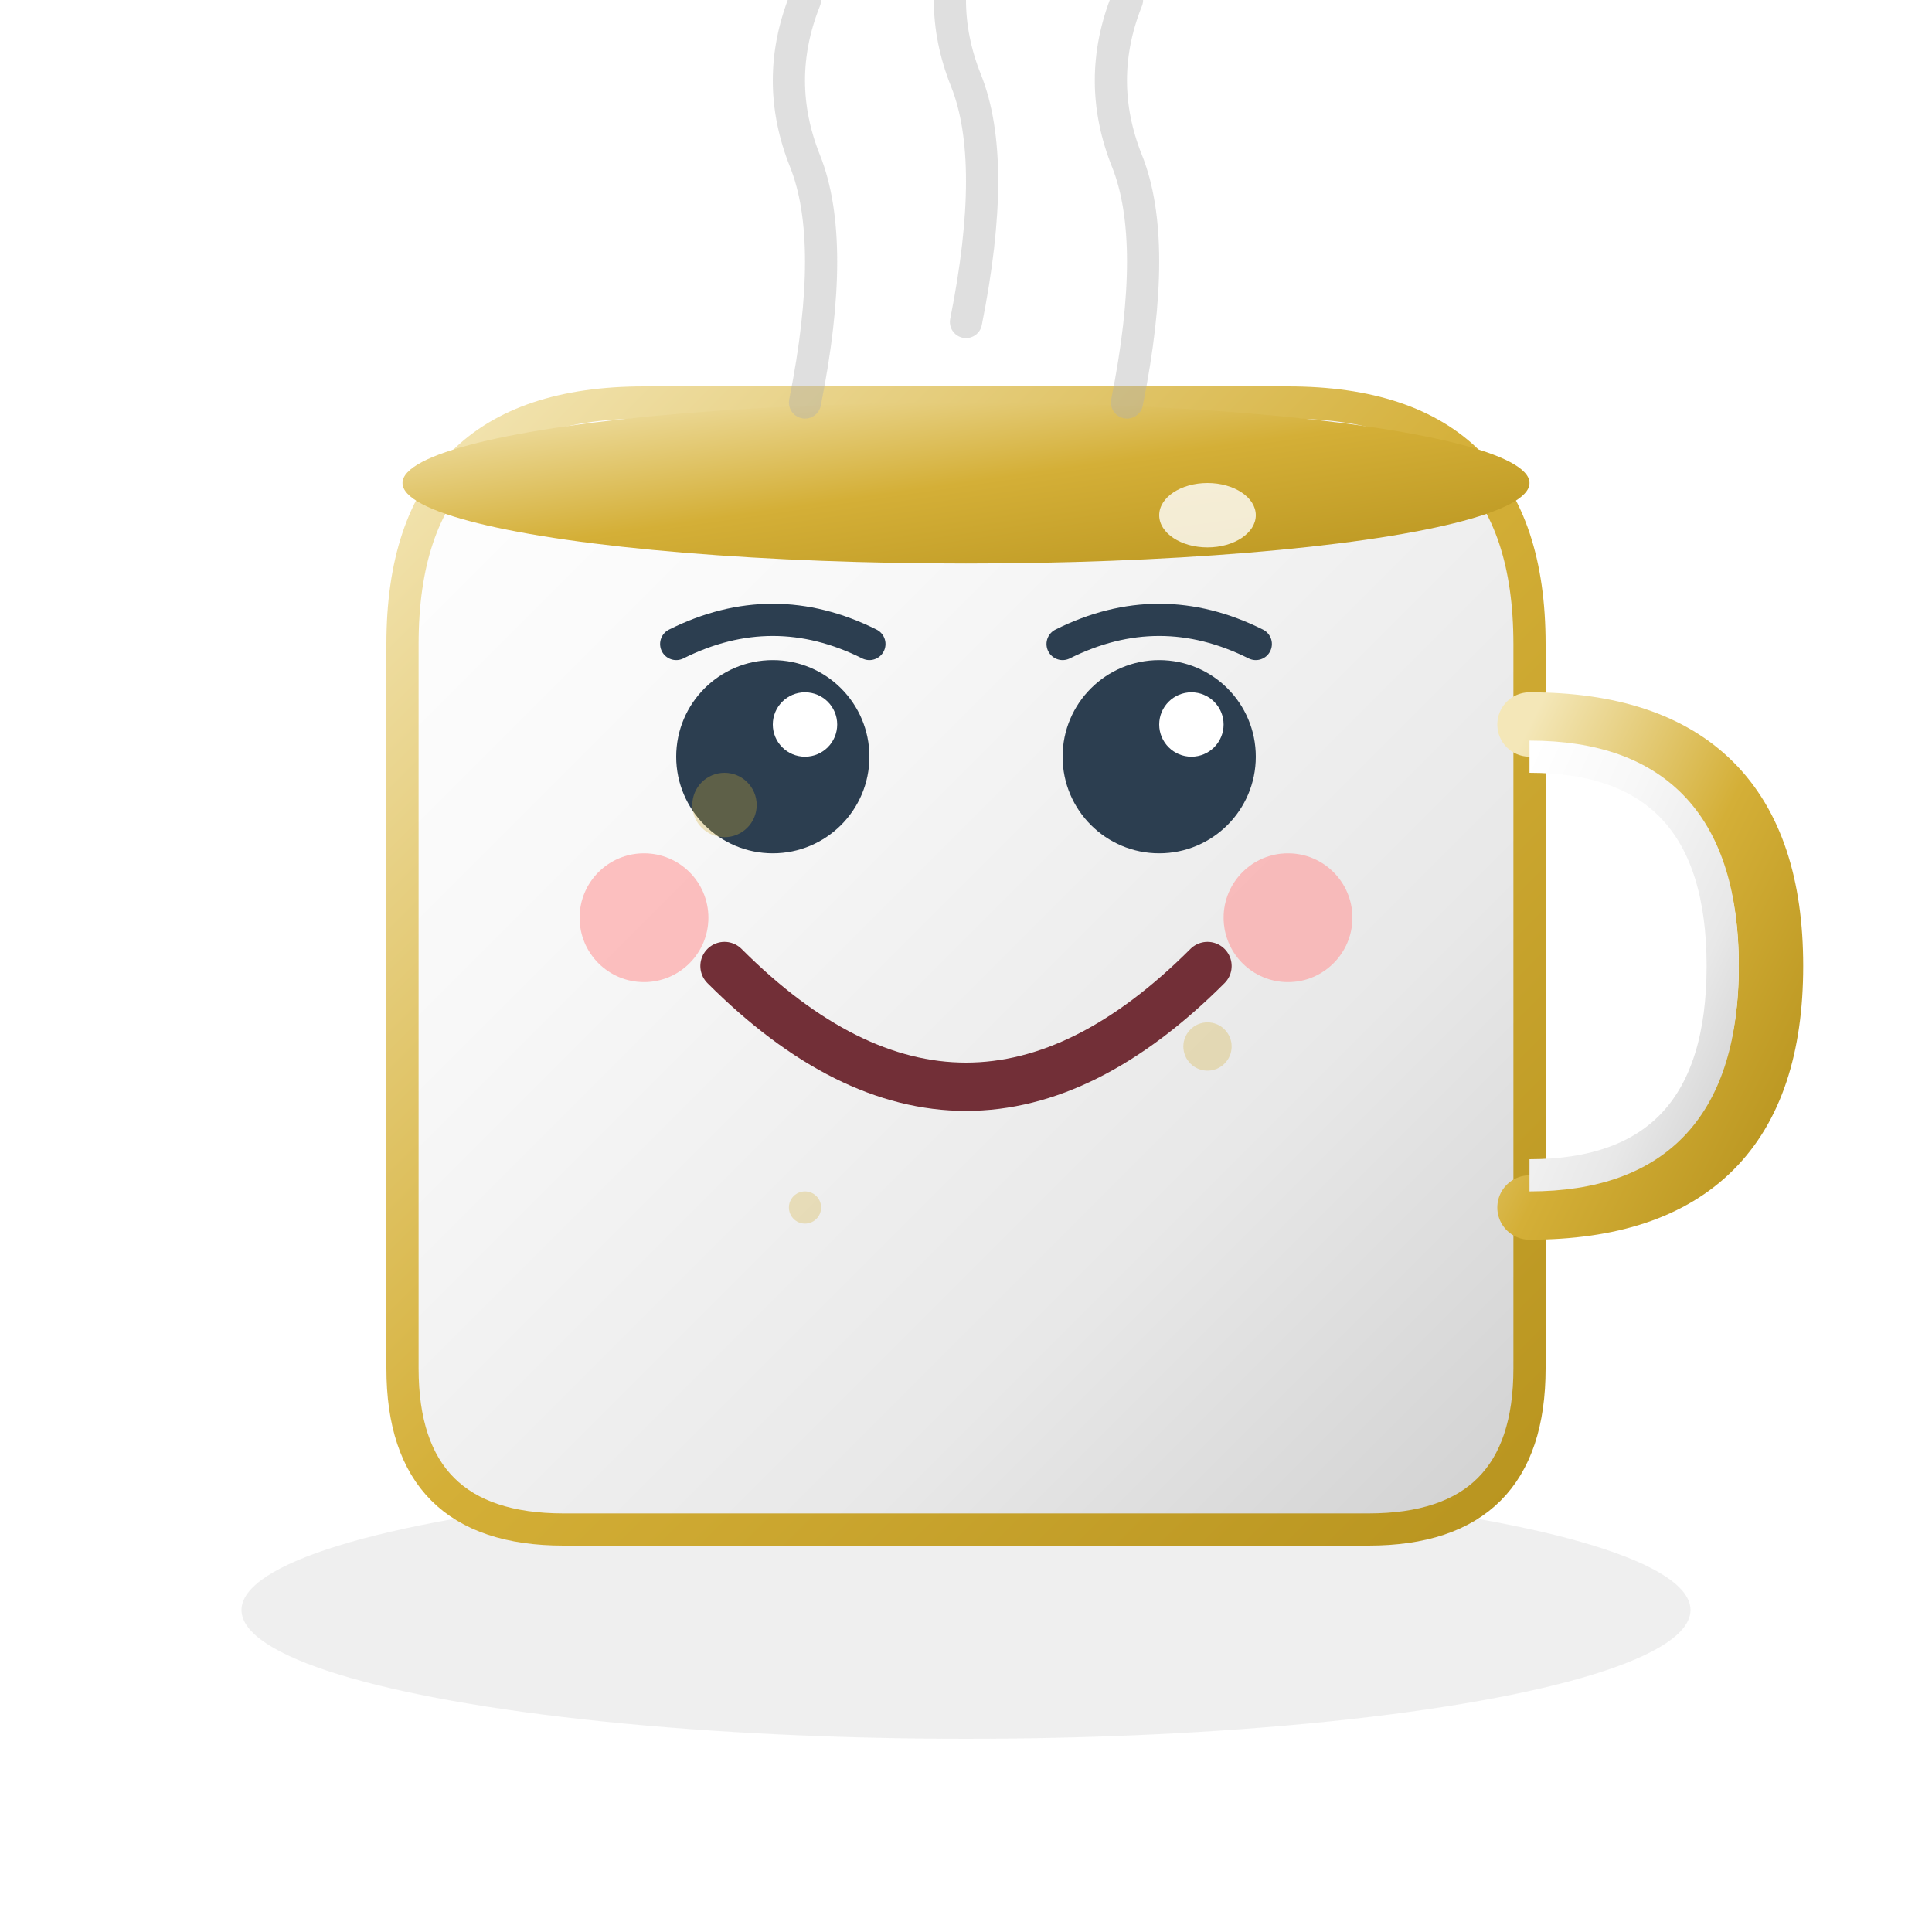 <svg width="120" height="120" viewBox="0 0 120 120" xmlns="http://www.w3.org/2000/svg">
  <defs>
    <linearGradient id="teacupGradient" x1="0%" y1="0%" x2="100%" y2="100%">
      <stop offset="0%" style="stop-color:#ffffff;stop-opacity:1" />
      <stop offset="30%" style="stop-color:#f8f8f8;stop-opacity:1" />
      <stop offset="70%" style="stop-color:#e8e8e8;stop-opacity:1" />
      <stop offset="100%" style="stop-color:#d0d0d0;stop-opacity:1" />
    </linearGradient>
    <linearGradient id="goldRim" x1="0%" y1="0%" x2="100%" y2="100%">
      <stop offset="0%" style="stop-color:#f4e7b8;stop-opacity:1" />
      <stop offset="50%" style="stop-color:#d4af37;stop-opacity:1" />
      <stop offset="100%" style="stop-color:#b8941f;stop-opacity:1" />
    </linearGradient>
    <filter id="shadow" x="-50%" y="-50%" width="200%" height="200%">
      <feDropShadow dx="2" dy="4" stdDeviation="3" flood-color="#000000" flood-opacity="0.2"/>
    </filter>
  </defs>
  
  <!-- Plato base -->
  <ellipse cx="60" cy="100" rx="45" ry="8" fill="#e0e0e0" opacity="0.5"/>
  
  <!-- Cuerpo principal de la taza -->
  <g filter="url(#shadow)">
    <!-- Base de la taza -->
    <path d="M25,85 Q25,95 35,95 L85,95 Q95,95 95,85 L95,40 Q95,25 80,25 L40,25 Q25,25 25,40 Z" 
          fill="url(#teacupGradient)" stroke="url(#goldRim)" stroke-width="2"/>
    
    <!-- Borde dorado superior -->
    <ellipse cx="60" cy="30" rx="35" ry="5" fill="url(#goldRim)"/>
    
    <!-- Asa de la taza -->
    <path d="M95,45 Q110,45 110,60 Q110,75 95,75" 
          fill="none" stroke="url(#goldRim)" stroke-width="4" stroke-linecap="round"/>
    <path d="M95,47 Q107,47 107,60 Q107,73 95,73" 
          fill="none" stroke="url(#teacupGradient)" stroke-width="2"/>
  </g>
  
  <!-- Chip brillante en el borde -->
  <ellipse cx="75" cy="32" rx="3" ry="2" fill="#ffffff" opacity="0.8"/>
  
  <!-- Cara feliz de Chip -->
  <g transform="translate(60,55)">
    <!-- Ojos grandes y brillantes -->
    <circle cx="-12" cy="-8" r="6" fill="#2c3e50"/>
    <circle cx="12" cy="-8" r="6" fill="#2c3e50"/>
    <!-- Brillo en los ojos -->
    <circle cx="-10" cy="-10" r="2" fill="#ffffff"/>
    <circle cx="14" cy="-10" r="2" fill="#ffffff"/>
    
    <!-- Sonrisa amplia -->
    <path d="M-15,5 Q0,20 15,5" fill="none" stroke="#722f37" stroke-width="3" stroke-linecap="round"/>
    
    <!-- Mejillas sonrosadas -->
    <circle cx="-20" cy="2" r="4" fill="#ff9999" opacity="0.6"/>
    <circle cx="20" cy="2" r="4" fill="#ff9999" opacity="0.6"/>
    
    <!-- Cejas expresivas -->
    <path d="M-18,-15 Q-12,-18 -6,-15" fill="none" stroke="#2c3e50" stroke-width="2" stroke-linecap="round"/>
    <path d="M6,-15 Q12,-18 18,-15" fill="none" stroke="#2c3e50" stroke-width="2" stroke-linecap="round"/>
  </g>
  
  <!-- Detalles decorativos en la taza -->
  <g opacity="0.3">
    <circle cx="45" cy="50" r="2" fill="#d4af37"/>
    <circle cx="75" cy="65" r="1.5" fill="#d4af37"/>
    <circle cx="50" cy="75" r="1" fill="#d4af37"/>
  </g>
  
  <!-- Vapor feliz saliendo de la taza -->
  <g opacity="0.4">
    <path d="M50,25 Q52,15 50,10 Q48,5 50,0" fill="none" stroke="#b0b0b0" stroke-width="2" stroke-linecap="round">
      <animate attributeName="opacity" values="0.4;0.8;0.4" dur="2s" repeatCount="indefinite"/>
    </path>
    <path d="M60,20 Q62,10 60,5 Q58,0 60,-5" fill="none" stroke="#b0b0b0" stroke-width="2" stroke-linecap="round">
      <animate attributeName="opacity" values="0.8;0.4;0.8" dur="2.5s" repeatCount="indefinite"/>
    </path>
    <path d="M70,25 Q72,15 70,10 Q68,5 70,0" fill="none" stroke="#b0b0b0" stroke-width="2" stroke-linecap="round">
      <animate attributeName="opacity" values="0.4;0.8;0.4" dur="3s" repeatCount="indefinite"/>
    </path>
  </g>
</svg>